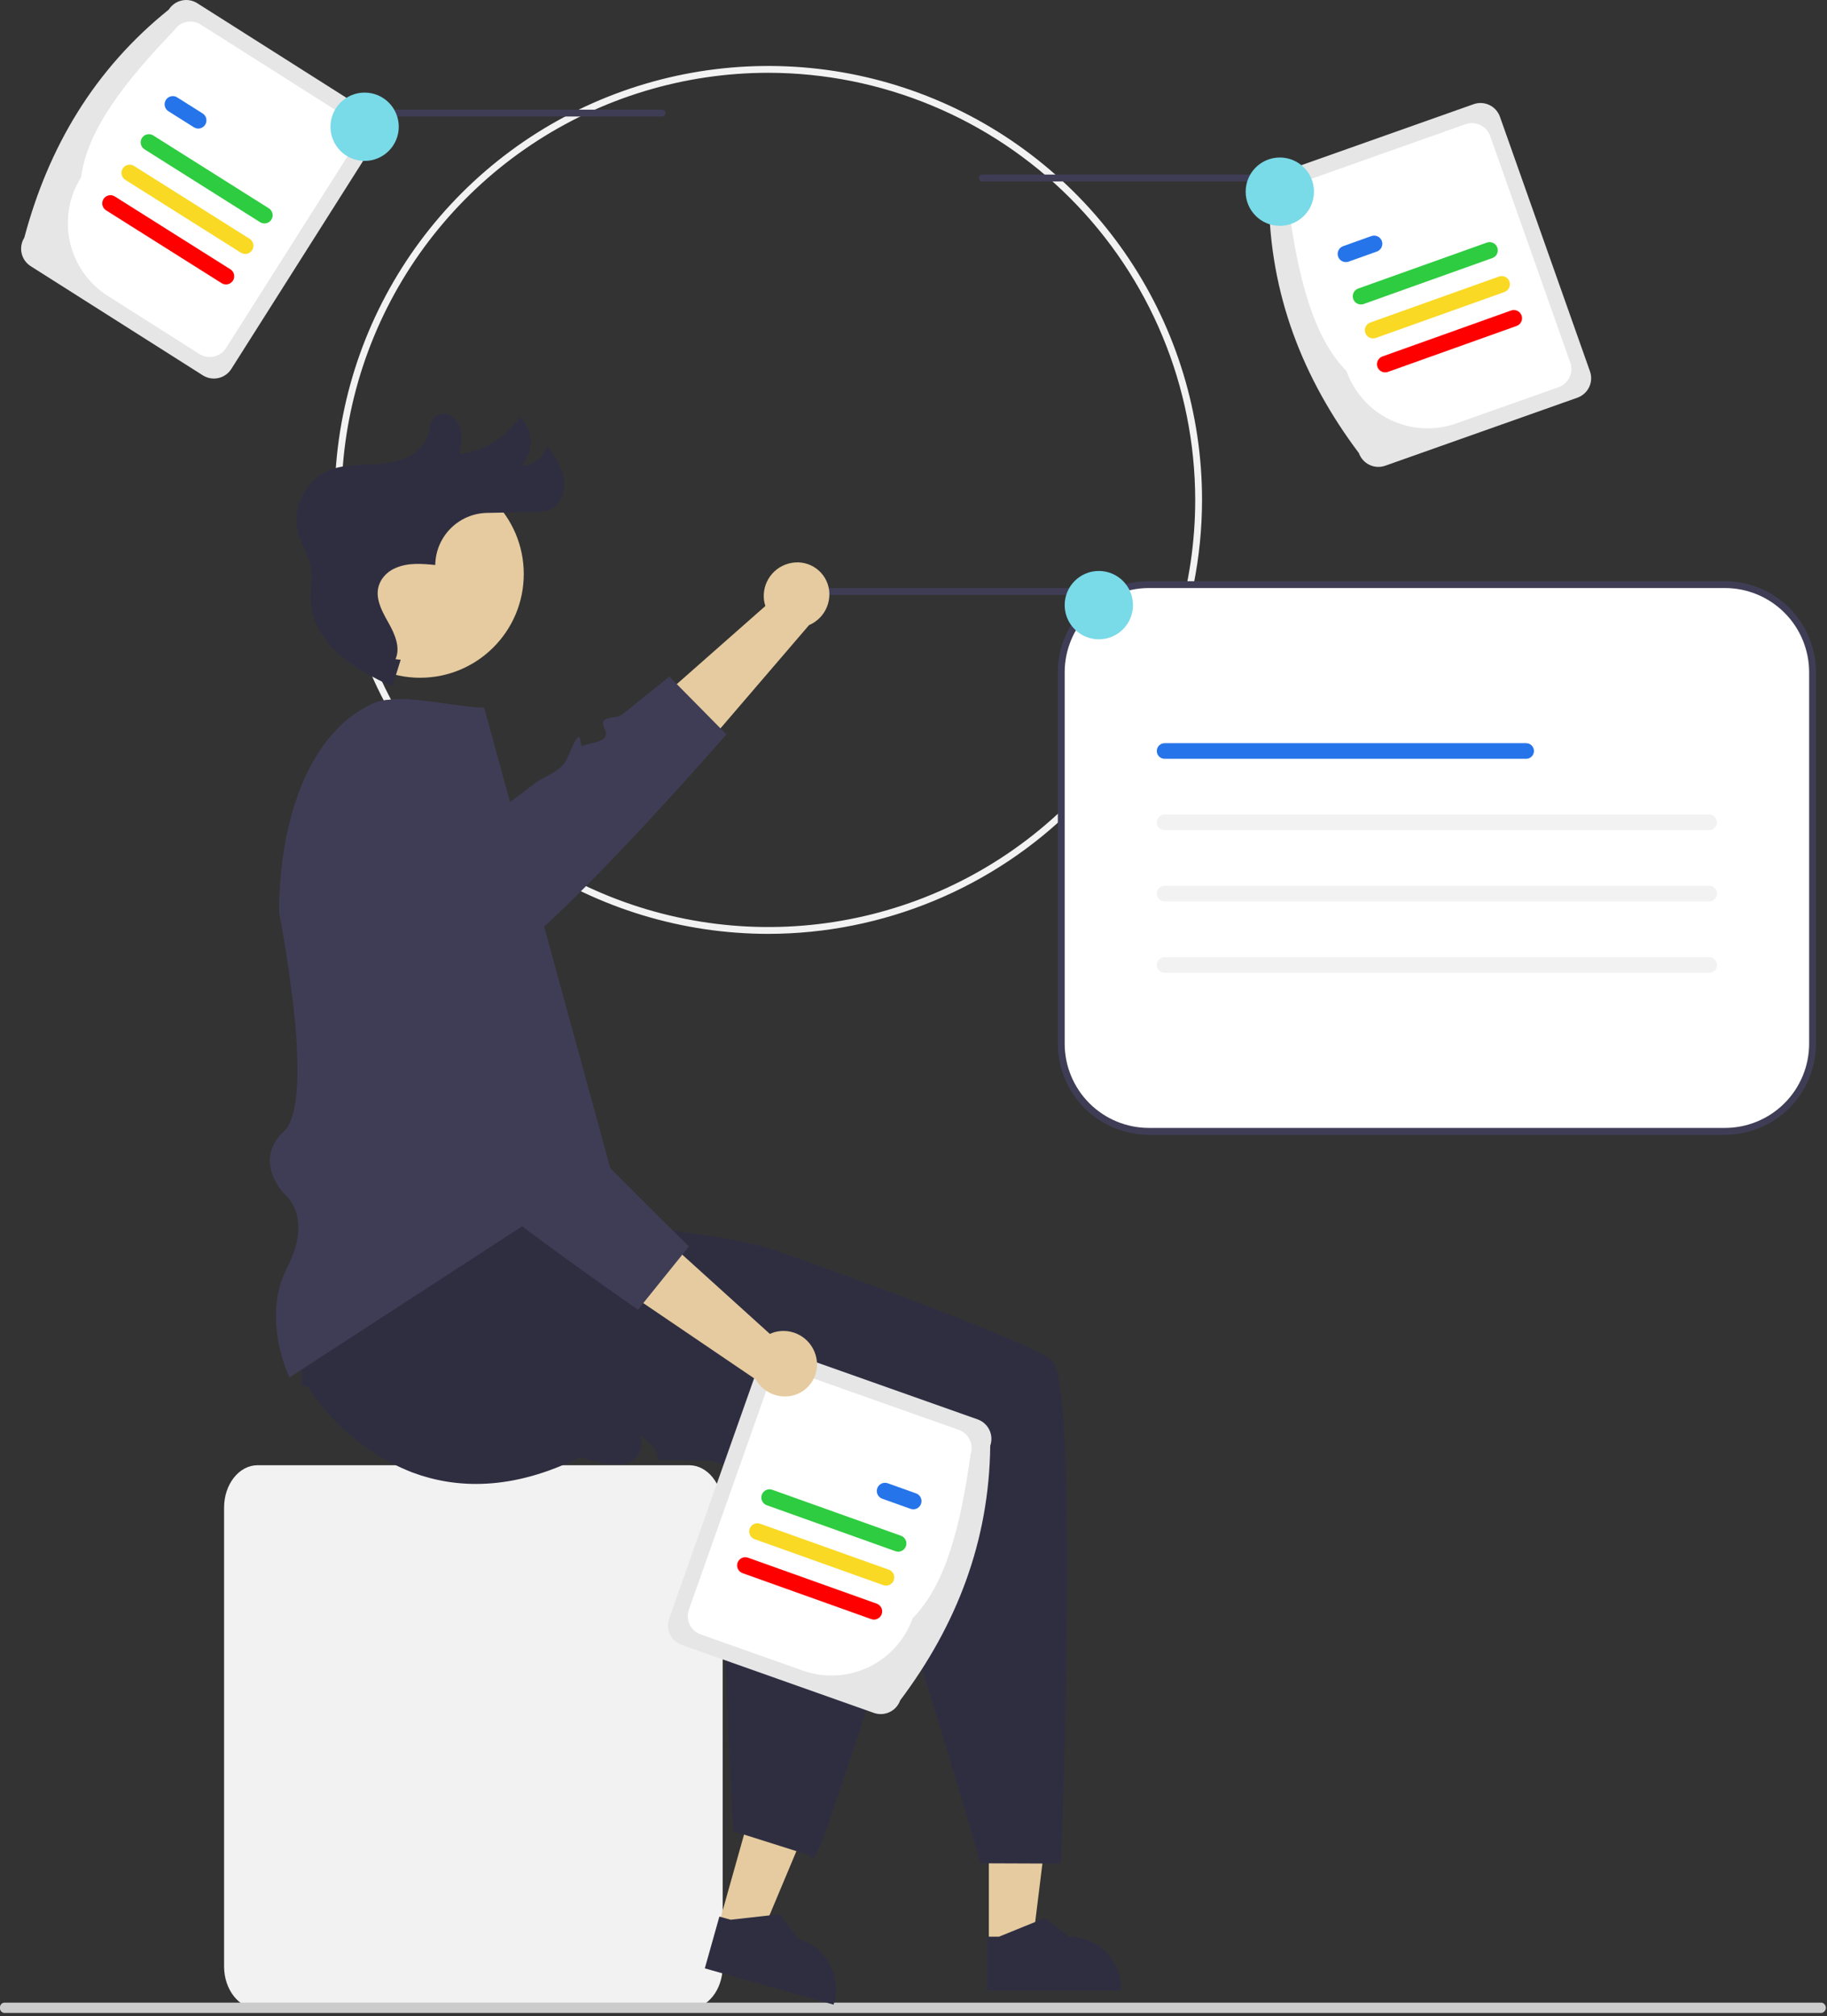 <svg width="535" height="590" viewBox="0 0 535 590" fill="none" xmlns="http://www.w3.org/2000/svg">
<rect x="0" y="0" width="535" height="590" fill="#333333" stroke="none"/>
<g clip-path="url(#clip0_0_3)">
<path d="M224.994 273.305C199.876 273.305 175.322 265.856 154.437 251.902C133.552 237.947 117.274 218.112 107.662 194.906C98.049 171.699 95.534 146.164 100.434 121.528C105.335 96.893 117.43 74.264 135.192 56.502C152.953 38.741 175.582 26.645 200.218 21.745C224.853 16.845 250.389 19.36 273.595 28.972C296.801 38.584 316.636 54.862 330.591 75.748C344.546 96.632 351.994 121.187 351.994 146.305C351.956 179.976 338.564 212.256 314.755 236.065C290.946 259.874 258.665 273.267 224.994 273.305V273.305ZM224.994 21.305C200.272 21.305 176.104 28.636 155.548 42.371C134.992 56.106 118.97 75.629 109.509 98.469C100.048 121.31 97.573 146.444 102.396 170.691C107.219 194.939 119.124 217.212 136.606 234.693C154.087 252.175 176.36 264.08 200.608 268.903C224.856 273.726 249.989 271.251 272.83 261.79C295.67 252.329 315.193 236.307 328.928 215.751C342.663 195.195 349.994 171.028 349.994 146.305C349.957 113.164 336.775 81.392 313.341 57.958C289.907 34.524 258.135 21.342 224.994 21.305Z" fill="#F2F2F2"/>
<path d="M234.686 174.095H316.119C316.384 174.095 316.638 173.989 316.826 173.802C317.013 173.614 317.119 173.36 317.119 173.095C317.119 172.829 317.013 172.575 316.826 172.388C316.638 172.2 316.384 172.095 316.119 172.095H234.686C234.42 172.095 234.166 172.2 233.978 172.388C233.791 172.575 233.686 172.829 233.686 173.095C233.686 173.36 233.791 173.614 233.978 173.802C234.166 173.989 234.42 174.095 234.686 174.095Z" fill="#3F3D56"/>
<path d="M336.408 171.095C329.611 171.102 323.094 173.806 318.288 178.612C313.482 183.419 310.778 189.935 310.77 196.732V305.457C310.778 312.254 313.482 318.771 318.288 323.577C323.094 328.383 329.611 331.087 336.408 331.095H505.133C511.93 331.087 518.446 328.383 523.253 323.577C528.059 318.771 530.763 312.254 530.77 305.457V196.732C530.763 189.935 528.059 183.419 523.253 178.612C518.446 173.806 511.93 171.102 505.133 171.095H336.408Z" fill="white"/>
<path d="M505.133 332.095H336.408C329.346 332.087 322.575 329.278 317.581 324.284C312.587 319.29 309.778 312.519 309.77 305.457V196.732C309.778 189.67 312.587 182.899 317.581 177.905C322.575 172.912 329.346 170.103 336.408 170.095H505.133C512.195 170.103 518.966 172.912 523.959 177.905C528.953 182.899 531.762 189.67 531.77 196.732V305.457C531.762 312.519 528.953 319.29 523.959 324.284C518.966 329.278 512.195 332.087 505.133 332.095V332.095ZM336.408 172.095C329.876 172.102 323.613 174.7 318.995 179.319C314.376 183.938 311.778 190.2 311.77 196.732V305.457C311.778 311.989 314.376 318.251 318.995 322.87C323.613 327.489 329.876 330.087 336.408 330.095H505.133C511.665 330.087 517.927 327.489 522.546 322.87C527.165 318.251 529.763 311.989 529.77 305.457V196.732C529.763 190.2 527.165 183.938 522.546 179.319C517.927 174.7 511.665 172.102 505.133 172.095H336.408Z" fill="#3F3D56"/>
<path d="M231.793 164.734C229.271 165.172 227.019 166.577 225.517 168.65C224.014 170.723 223.38 173.301 223.75 175.834C223.833 176.348 223.958 176.854 224.125 177.347L173.819 221.683L192.452 234.735L236.912 182.944C238.903 182.095 240.557 180.611 241.615 178.723C242.674 176.835 243.078 174.649 242.764 172.507C242.573 171.291 242.145 170.123 241.504 169.072C240.862 168.02 240.02 167.105 239.024 166.379C238.029 165.653 236.901 165.131 235.704 164.841C234.507 164.551 233.264 164.5 232.047 164.69C231.962 164.704 231.878 164.718 231.793 164.734Z" fill="#E5CB9F"/>
<path d="M212.71 214.905C212.71 214.905 201.36 227.975 187.54 242.775C186.58 243.795 185.62 244.825 184.63 245.865C176.23 254.765 167.18 264.005 159.33 271.175C150.96 278.845 143.95 284.185 140.55 284.315C140.267 284.333 139.983 284.303 139.71 284.225C129.54 281.165 137.92 284.805 133.57 291.015C129.2 297.235 129.74 289.075 119.95 284.225C110.18 279.375 115.38 284.195 111.48 291.855C110.27 294.255 99.65 293.765 85.65 291.965C84.07 278.615 81.77 267.095 81.77 267.095C81.742 259.087 82.559 251.1 84.21 243.265C108.6 242.825 128.77 242.575 129.8 242.895C132.46 243.705 138.18 241.655 144.5 238.085C145.4 237.575 147.1 236.395 149.35 234.735C151.34 233.275 153.74 231.455 156.41 229.415C159.41 227.095 164.52 225.825 166.18 221.785C171 210.125 169.35 218.825 170.64 218.285C172.11 217.665 174.71 217.425 176.23 216.535C176.646 216.353 176.988 216.035 177.201 215.634C177.413 215.232 177.484 214.771 177.4 214.325C177.326 213.945 177.198 213.578 177.02 213.235C175.64 210.465 177.74 210.195 179.72 209.905C180.541 209.864 181.34 209.628 182.05 209.215C190 202.875 196.02 198.005 196.02 198.005L198.18 200.205L198.19 200.215L210.97 213.155L212.71 214.905Z" fill="#3F3D56"/>
<path d="M201.808 587.867H75.43C70.02 587.867 65.619 582.311 65.619 575.483V441.195C65.619 434.366 70.02 428.81 75.43 428.81H201.808C207.217 428.81 211.619 434.366 211.619 441.195V575.483C211.619 582.311 207.217 587.867 201.808 587.867Z" fill="#F2F2F2"/>
<path d="M3.86829e-05 587.592C-0.038 587.949 0.066 588.306 0.289 588.586C0.511 588.867 0.835 589.05 1.19 589.095H533.48C533.819 589.015 534.121 588.823 534.337 588.551C534.553 588.278 534.67 587.94 534.67 587.592C534.67 587.245 534.553 586.907 534.337 586.634C534.121 586.362 533.819 586.17 533.48 586.09H1.19C0.835 586.135 0.511 586.318 0.289 586.599C0.066 586.879 -0.037 587.236 3.86829e-05 587.592V587.592Z" fill="#CCCCCC"/>
<path d="M289.565 569.244L302.306 569.243L308.368 520.095L289.562 520.096L289.565 569.244Z" fill="#E5CB9F"/>
<path d="M289.116 582.537L328.299 582.535V582.04C328.299 577.995 326.692 574.116 323.832 571.256C320.972 568.396 317.093 566.789 313.048 566.789H313.047L305.89 561.359L292.536 566.789L289.115 566.789L289.116 582.537Z" fill="#2F2E41"/>
<path d="M210.422 563.385L222.687 566.837L241.843 521.171L223.74 516.075L210.422 563.385Z" fill="#E5CB9F"/>
<path d="M206.388 576.058L244.105 586.677L244.239 586.2C245.335 582.306 244.84 578.137 242.862 574.609C240.884 571.08 237.585 568.482 233.692 567.386L233.691 567.386L228.273 560.219L213.947 561.827L210.655 560.9L206.388 576.058Z" fill="#2F2E41"/>
<path d="M177.77 354.095C177.77 354.095 173.69 353.688 184.15 357.308C195.47 361.238 212.65 360.728 229.1 366.628C234.18 368.448 239.33 370.308 244.44 372.168C245.47 372.538 246.5 372.918 247.53 373.288C254.18 375.718 260.72 378.148 266.9 380.468C267.77 380.798 268.63 381.128 269.48 381.448C269.5 381.458 269.52 381.458 269.53 381.468C289.68 389.128 305.53 395.688 308.15 398.308C310.95 401.108 312.11 420.028 312.43 443.408C313.01 486.738 310.72 545.398 310.72 545.398L287.15 545.309C287.15 545.309 287 544.788 286.71 543.818C286.19 542.028 285.22 538.698 283.93 534.348C278.57 516.178 267.78 480.169 261.82 463.679C260.14 459.019 258.84 455.918 258.15 455.218C254.15 451.118 258.15 449.308 262.15 446.708C266.15 444.108 262.15 443.308 259.21 439.908C256.27 436.508 260.31 428.848 260.31 428.848C260.31 428.848 257.65 428.779 253.41 428.669C247.15 428.509 237.41 428.268 227.66 428.028C227.65 428.038 227.65 428.038 227.65 428.028C223.98 427.938 220.31 427.848 216.83 427.769C214.13 427.699 211.54 427.639 209.14 427.579C201.95 427.419 196.51 427.309 195.15 427.309C190.71 427.309 194.16 427.309 191.48 423.799C191.069 423.274 190.625 422.776 190.15 422.309C189.478 421.559 188.742 420.87 187.95 420.249C187.39 419.989 188.15 421.599 187.73 423.689C187.501 424.821 186.965 425.869 186.18 426.719C182.21 431.129 170.03 426.369 170.03 426.369C149.99 436.389 133.55 435.669 120.89 430.979C111.796 427.474 103.639 421.909 97.06 414.719C94.456 411.98 92.119 409 90.08 405.819L88.43 405.509C88.43 405.509 86.21 331.125 88.77 326.095C92.76 318.255 151.77 324.095 151.77 324.095L177.77 354.095Z" fill="#2F2E41"/>
<path d="M287.686 53.095H369.119C369.384 53.095 369.638 52.989 369.826 52.802C370.013 52.614 370.119 52.36 370.119 52.095C370.119 51.829 370.013 51.575 369.826 51.388C369.638 51.2 369.384 51.095 369.119 51.095H287.686C287.42 51.095 287.166 51.2 286.978 51.388C286.791 51.575 286.686 51.829 286.686 52.095C286.686 52.36 286.791 52.614 286.978 52.802C287.166 52.989 287.42 53.095 287.686 53.095Z" fill="#3F3D56"/>
<path d="M397.937 132.622C381.426 110.661 371.883 86.102 371.571 58.104C371.039 56.595 371.127 54.937 371.816 53.493C372.505 52.049 373.739 50.938 375.247 50.402L431.524 30.49C433.033 29.958 434.691 30.046 436.135 30.735C437.579 31.425 438.69 32.658 439.226 34.166L465.592 108.684C466.124 110.192 466.036 111.851 465.347 113.295C464.657 114.738 463.424 115.85 461.916 116.385L405.639 136.298C404.13 136.83 402.472 136.741 401.028 136.052C399.584 135.363 398.472 134.129 397.937 132.622V132.622Z" fill="#E6E6E6"/>
<path d="M394.29 108.587C384.36 98.547 380.109 80.639 377.339 60.68C376.841 59.267 376.924 57.714 377.569 56.362C378.215 55.01 379.37 53.969 380.782 53.467L429.148 36.354C430.561 35.856 432.114 35.939 433.466 36.584C434.818 37.229 435.859 38.385 436.361 39.797L459.823 106.107C460.321 107.521 460.239 109.074 459.593 110.426C458.948 111.778 457.792 112.819 456.38 113.32L426.419 123.922C420.124 126.141 413.207 125.773 407.184 122.898C401.16 120.023 396.523 114.876 394.29 108.587V108.587Z" fill="white"/>
<path d="M437.008 75.519L399.333 88.967C399.036 89.073 398.721 89.119 398.406 89.104C398.091 89.088 397.783 89.01 397.498 88.875C397.213 88.74 396.958 88.551 396.746 88.317C396.535 88.083 396.371 87.81 396.265 87.513C396.159 87.216 396.113 86.902 396.128 86.587C396.144 86.272 396.222 85.963 396.357 85.678C396.492 85.394 396.681 85.138 396.915 84.927C397.149 84.715 397.422 84.552 397.719 84.446L435.394 70.998C435.691 70.892 436.006 70.845 436.321 70.861C436.636 70.876 436.944 70.954 437.229 71.089C437.514 71.224 437.769 71.414 437.981 71.647C438.192 71.881 438.356 72.154 438.462 72.451C438.568 72.748 438.614 73.063 438.599 73.378C438.583 73.692 438.505 74.001 438.37 74.286C438.235 74.571 438.046 74.826 437.812 75.038C437.578 75.249 437.305 75.413 437.008 75.519V75.519Z" fill="#2ECC40"/>
<path d="M403.196 73.611L394.908 76.57C394.308 76.783 393.649 76.75 393.074 76.477C392.499 76.204 392.056 75.715 391.842 75.115C391.629 74.516 391.661 73.857 391.933 73.282C392.206 72.707 392.695 72.263 393.294 72.049L401.582 69.09C402.182 68.876 402.842 68.909 403.417 69.182C403.992 69.454 404.436 69.944 404.65 70.544C404.864 71.143 404.831 71.803 404.558 72.379C404.286 72.954 403.796 73.397 403.196 73.611V73.611Z" fill="#2674EA"/>
<path d="M444.103 95.394L406.427 108.843C406.13 108.949 405.816 108.995 405.501 108.979C405.186 108.964 404.877 108.886 404.592 108.751C404.308 108.616 404.052 108.426 403.841 108.193C403.629 107.959 403.466 107.686 403.36 107.389C403.254 107.092 403.207 106.777 403.223 106.463C403.239 106.148 403.316 105.839 403.451 105.554C403.586 105.269 403.776 105.014 404.01 104.803C404.244 104.591 404.517 104.428 404.813 104.322L442.489 90.873C442.786 90.767 443.101 90.72 443.416 90.736C443.731 90.751 444.04 90.829 444.325 90.964C444.61 91.099 444.866 91.288 445.078 91.522C445.289 91.756 445.453 92.029 445.559 92.326C445.665 92.623 445.711 92.938 445.695 93.253C445.68 93.568 445.602 93.877 445.467 94.162C445.331 94.447 445.141 94.703 444.907 94.914C444.673 95.126 444.4 95.289 444.103 95.394H444.103Z" fill="#FF0000"/>
<path d="M440.556 85.457L402.88 98.905C402.28 99.119 401.62 99.086 401.045 98.813C400.47 98.541 400.026 98.051 399.812 97.451C399.598 96.852 399.631 96.192 399.904 95.616C400.177 95.041 400.667 94.598 401.266 94.384L438.942 80.935C439.541 80.722 440.201 80.756 440.775 81.028C441.35 81.301 441.793 81.791 442.007 82.39C442.221 82.989 442.188 83.649 441.916 84.224C441.644 84.799 441.154 85.242 440.556 85.457V85.457Z" fill="#F9D923"/>
<path d="M374.77 66.095C380.293 66.095 384.77 61.617 384.77 56.095C384.77 50.572 380.293 46.095 374.77 46.095C369.247 46.095 364.77 50.572 364.77 56.095C364.77 61.617 369.247 66.095 374.77 66.095Z" fill="#79DAE8"/>
<path d="M193.855 34.095H112.422C112.157 34.095 111.902 33.989 111.715 33.802C111.527 33.614 111.422 33.36 111.422 33.095C111.422 32.829 111.527 32.575 111.715 32.388C111.902 32.2 112.157 32.095 112.422 32.095H193.855C194.12 32.095 194.374 32.2 194.562 32.388C194.75 32.575 194.855 32.829 194.855 33.095C194.855 33.36 194.75 33.614 194.562 33.802C194.374 33.989 194.12 34.095 193.855 34.095Z" fill="#3F3D56"/>
<path d="M7.115 69.566C14.188 43.017 27.607 20.342 49.432 2.802C50.29 1.452 51.648 0.497 53.21 0.147C54.771 -0.203 56.407 0.081 57.759 0.936L108.181 32.894C109.531 33.752 110.486 35.111 110.836 36.672C111.186 38.233 110.902 39.869 110.047 41.222L67.731 107.985C66.873 109.336 65.514 110.291 63.953 110.64C62.392 110.99 60.756 110.707 59.403 109.852L8.982 77.893C7.631 77.035 6.677 75.677 6.327 74.116C5.977 72.555 6.261 70.918 7.115 69.566V69.566Z" fill="#E6E6E6"/>
<path d="M23.764 51.852C25.527 37.841 36.984 23.437 50.969 8.93C51.773 7.666 53.045 6.771 54.507 6.444C55.969 6.116 57.502 6.382 58.768 7.182L102.101 34.648C103.366 35.451 104.26 36.724 104.588 38.186C104.916 39.648 104.65 41.18 103.849 42.447L66.193 101.857C65.39 103.122 64.117 104.016 62.655 104.344C61.193 104.672 59.661 104.406 58.394 103.605L31.55 86.591C25.917 83.012 21.934 77.344 20.474 70.831C19.015 64.319 20.198 57.493 23.764 51.852Z" fill="white"/>
<path d="M76.157 65.021L42.309 43.699C41.771 43.359 41.39 42.82 41.249 42.199C41.109 41.579 41.22 40.928 41.559 40.39C41.898 39.852 42.437 39.47 43.058 39.329C43.678 39.188 44.329 39.298 44.867 39.637L78.715 60.959C78.982 61.127 79.214 61.346 79.396 61.603C79.579 61.86 79.708 62.151 79.778 62.459C79.848 62.766 79.857 63.084 79.804 63.395C79.751 63.706 79.637 64.004 79.469 64.271C79.301 64.537 79.082 64.769 78.824 64.951C78.567 65.133 78.276 65.263 77.968 65.332C77.661 65.402 77.342 65.41 77.031 65.357C76.721 65.303 76.423 65.189 76.157 65.021Z" fill="#2ECC40"/>
<path d="M56.771 37.252L49.325 32.561C49.058 32.393 48.826 32.175 48.644 31.917C48.462 31.66 48.332 31.369 48.262 31.062C48.192 30.754 48.183 30.436 48.236 30.125C48.289 29.814 48.403 29.517 48.571 29.25C48.739 28.983 48.958 28.752 49.216 28.57C49.473 28.387 49.764 28.258 50.072 28.188C50.379 28.118 50.698 28.11 51.009 28.163C51.319 28.217 51.617 28.331 51.883 28.5L59.33 33.19C59.597 33.358 59.828 33.577 60.011 33.834C60.193 34.092 60.323 34.382 60.393 34.69C60.463 34.998 60.472 35.316 60.419 35.627C60.366 35.938 60.252 36.235 60.084 36.502C59.915 36.769 59.696 37 59.439 37.182C59.181 37.364 58.891 37.494 58.583 37.563C58.275 37.633 57.957 37.642 57.646 37.588C57.335 37.535 57.038 37.42 56.771 37.252V37.252Z" fill="#2674EA"/>
<path d="M64.908 82.877L31.06 61.555C30.793 61.387 30.562 61.168 30.38 60.911C30.197 60.654 30.067 60.363 29.997 60.056C29.927 59.748 29.918 59.43 29.971 59.119C30.025 58.808 30.139 58.51 30.307 58.243C30.475 57.977 30.694 57.746 30.951 57.563C31.209 57.381 31.5 57.252 31.807 57.182C32.115 57.112 32.433 57.104 32.744 57.157C33.055 57.211 33.352 57.325 33.619 57.493L67.467 78.816C68.005 79.155 68.386 79.694 68.526 80.315C68.667 80.935 68.555 81.586 68.216 82.124C67.877 82.663 67.338 83.044 66.718 83.185C66.098 83.327 65.447 83.216 64.908 82.877V82.877Z" fill="#FF0000"/>
<path d="M70.532 73.949L36.684 52.627C36.417 52.459 36.186 52.24 36.004 51.983C35.821 51.726 35.691 51.435 35.621 51.127C35.551 50.82 35.543 50.501 35.596 50.191C35.649 49.88 35.763 49.582 35.931 49.315C36.099 49.048 36.318 48.817 36.576 48.635C36.833 48.453 37.124 48.323 37.432 48.254C37.739 48.184 38.057 48.176 38.368 48.229C38.679 48.283 38.977 48.397 39.243 48.565L73.091 69.887C73.63 70.227 74.011 70.766 74.152 71.387C74.293 72.007 74.182 72.659 73.843 73.198C73.675 73.464 73.456 73.695 73.198 73.877C72.941 74.059 72.65 74.189 72.343 74.259C71.722 74.4 71.071 74.288 70.532 73.949L70.532 73.949Z" fill="#F9D923"/>
<path d="M106.77 47.095C112.293 47.095 116.77 42.617 116.77 37.095C116.77 31.572 112.293 27.095 106.77 27.095C101.247 27.095 96.77 31.572 96.77 37.095C96.77 42.617 101.247 47.095 106.77 47.095Z" fill="#79DAE8"/>
<path d="M321.77 187.095C327.293 187.095 331.77 182.617 331.77 177.095C331.77 171.572 327.293 167.095 321.77 167.095C316.247 167.095 311.77 171.572 311.77 177.095C311.77 182.617 316.247 187.095 321.77 187.095Z" fill="#79DAE8"/>
<path d="M274.959 426.977C270.789 449.697 253.119 502.947 242.439 534.117C237.569 548.357 237.169 542.997 237.169 542.997L231.619 541.247L222.259 538.287L218.839 537.207L214.699 535.897C214.699 535.897 212.669 499.677 212.019 472.507C211.799 463.747 211.419 457.487 210.789 456.247C208.189 451.147 212.539 450.607 217.129 449.317C221.729 448.027 218.139 446.087 216.349 441.947C215.139 439.187 217.519 435.517 219.209 433.417C219.674 432.827 220.172 432.263 220.699 431.727C220.699 431.727 208.999 427.747 195.769 423.257C195.759 423.267 195.759 423.257 195.759 423.257C194.429 422.807 193.089 422.357 191.749 421.897C196.409 420.217 199.509 418.917 200.209 418.227C204.309 414.227 206.119 418.227 208.719 422.227C211.319 426.227 212.119 422.227 215.519 419.287C218.919 416.347 226.579 420.387 226.579 420.387C226.579 420.387 226.649 417.727 226.759 413.487C226.919 407.227 227.159 397.487 227.399 387.737C227.389 387.727 227.389 387.727 227.399 387.727C227.489 384.057 227.579 380.387 227.659 376.907C234.709 382.307 241.549 387.607 247.749 392.507C247.759 392.517 247.779 392.527 247.779 392.547C262.689 404.327 273.879 413.787 275.449 416.787C276.159 418.147 275.919 421.757 274.959 426.977Z" fill="#2F2E41"/>
<path d="M178.77 342.095L175.09 344.485L165.67 350.605L152.89 358.895L84.77 403.095C84.77 403.095 76.35 385.935 84.06 371.015C85.052 369.127 85.86 367.148 86.47 365.105C89.59 354.405 83.59 349.765 83.59 349.765C83.59 349.765 73.59 340.035 83.18 331.065C85.15 329.225 86.25 325.455 86.75 320.615C87.59 312.655 86.82 301.815 85.65 291.965C84.07 278.615 81.77 267.095 81.77 267.095C81.742 259.087 82.559 251.1 84.21 243.265C86.04 234.825 88.98 226.805 93.33 220.145C94.926 217.673 96.765 215.369 98.82 213.265C101.697 210.316 105.063 207.89 108.77 206.095C114.33 203.415 123.86 205.025 132.26 206.195C133.95 206.425 135.59 206.645 137.14 206.805C138.677 206.983 140.223 207.08 141.77 207.095L145.25 219.795L146.57 224.605L147.23 227.015L148.73 232.495L149.35 234.735L159.33 271.175L167.48 300.895L171.98 317.315L178.71 341.865L178.77 342.095Z" fill="#3F3D56"/>
<path d="M123.018 198.35C139.783 198.35 153.374 184.759 153.374 167.995C153.374 151.23 139.783 137.639 123.018 137.639C106.254 137.639 92.663 151.23 92.663 167.995C92.663 184.759 106.254 198.35 123.018 198.35Z" fill="#E5CB9F"/>
<path d="M117.332 193.086L114.86 200.992C109.377 198.286 103.821 195.53 99.255 191.463C94.69 187.395 91.159 181.782 90.943 175.672C90.831 172.516 91.596 169.332 91.071 166.218C90.479 162.7 88.307 159.649 87.313 156.222C86.383 152.633 86.733 148.832 88.303 145.472C89.873 142.113 92.564 139.406 95.914 137.817C100.946 135.606 106.7 136.227 112.17 135.692C117.64 135.158 123.742 132.683 125.282 127.407C125.858 125.434 125.792 123.108 127.554 121.817C128.44 121.225 129.513 120.982 130.567 121.134C131.621 121.286 132.582 121.824 133.264 122.642C135.84 125.567 135.206 129.418 134.531 132.92C138.078 132.457 141.49 131.257 144.547 129.399C147.604 127.54 150.239 125.064 152.283 122.127C153.242 123.026 154.014 124.106 154.554 125.305C155.094 126.504 155.391 127.797 155.427 129.112C155.464 130.426 155.24 131.734 154.767 132.961C154.295 134.188 153.585 135.31 152.676 136.26C154.401 136.261 156.076 135.681 157.431 134.612C158.785 133.544 159.74 132.051 160.141 130.373C162.236 133.267 164.386 136.284 165.06 139.792C165.733 143.3 164.483 147.449 161.266 149.002C159.624 149.651 157.862 149.939 156.098 149.848L142.611 150.104C138.6 150.18 134.776 151.814 131.948 154.659C129.12 157.504 127.51 161.338 127.458 165.349C123.534 164.972 119.493 164.603 115.782 166.256C114.054 166.983 112.597 168.235 111.618 169.834C109.165 174.047 111.598 178.425 113.754 182.256C115.598 185.531 117.345 189.475 115.815 192.908" fill="#2F2E41"/>
<path d="M255.902 501.298L199.624 481.385C198.117 480.85 196.883 479.738 196.194 478.295C195.505 476.851 195.417 475.193 195.949 473.684L222.315 399.166C222.85 397.658 223.962 396.425 225.406 395.735C226.849 395.046 228.508 394.958 230.017 395.49L286.294 415.402C287.802 415.938 289.035 417.049 289.724 418.493C290.414 419.937 290.502 421.595 289.97 423.104C289.657 451.102 280.114 475.661 263.604 497.622C263.068 499.129 261.957 500.363 260.513 501.052C259.069 501.741 257.411 501.83 255.902 501.298V501.298Z" fill="#E6E6E6"/>
<path d="M235.122 488.922L205.16 478.32C203.748 477.819 202.593 476.778 201.947 475.426C201.302 474.074 201.219 472.521 201.717 471.107L225.18 404.797C225.681 403.385 226.722 402.229 228.074 401.584C229.427 400.939 230.98 400.856 232.393 401.354L280.759 418.467C282.17 418.969 283.326 420.01 283.971 421.362C284.617 422.714 284.699 424.267 284.201 425.68C281.431 445.639 277.181 463.547 267.25 473.587C265.017 479.876 260.38 485.023 254.357 487.898C248.334 490.773 241.416 491.141 235.122 488.922V488.922Z" fill="white"/>
<path d="M223.079 437.451C223.293 436.852 223.737 436.363 224.312 436.09C224.887 435.818 225.547 435.784 226.146 435.998L263.822 449.446C264.119 449.552 264.392 449.715 264.626 449.926C264.86 450.138 265.05 450.393 265.186 450.678C265.321 450.963 265.399 451.272 265.414 451.587C265.43 451.902 265.384 452.217 265.278 452.514C265.172 452.811 265.008 453.084 264.796 453.318C264.585 453.552 264.329 453.742 264.044 453.877C263.759 454.012 263.45 454.089 263.135 454.105C262.82 454.12 262.505 454.073 262.208 453.967L224.532 440.519C223.933 440.304 223.444 439.861 223.171 439.285C222.899 438.71 222.865 438.051 223.079 437.451Z" fill="#2ECC40"/>
<path d="M256.891 435.544C257.105 434.945 257.549 434.455 258.124 434.183C258.699 433.91 259.359 433.877 259.958 434.09L268.247 437.049C268.544 437.155 268.817 437.318 269.05 437.53C269.284 437.741 269.474 437.997 269.609 438.282C269.744 438.566 269.821 438.875 269.837 439.19C269.853 439.505 269.806 439.819 269.7 440.116C269.594 440.413 269.431 440.686 269.22 440.92C269.008 441.154 268.753 441.343 268.468 441.478C268.183 441.613 267.874 441.691 267.559 441.707C267.245 441.722 266.93 441.676 266.633 441.57L258.344 438.611C257.745 438.397 257.256 437.953 256.983 437.378C256.711 436.803 256.677 436.143 256.891 435.544V435.544Z" fill="#2674EA"/>
<path d="M215.984 457.327C216.199 456.728 216.642 456.238 217.217 455.966C217.792 455.693 218.452 455.66 219.051 455.873L256.727 469.322C257.024 469.427 257.298 469.591 257.532 469.802C257.766 470.014 257.956 470.269 258.091 470.554C258.226 470.839 258.304 471.148 258.32 471.463C258.335 471.778 258.289 472.093 258.183 472.39C258.077 472.687 257.913 472.96 257.702 473.194C257.49 473.428 257.234 473.618 256.949 473.753C256.664 473.887 256.355 473.965 256.04 473.98C255.725 473.996 255.41 473.949 255.113 473.843L217.438 460.394C216.839 460.18 216.349 459.736 216.077 459.161C215.804 458.586 215.771 457.927 215.984 457.327V457.327Z" fill="#FF0000"/>
<path d="M219.531 447.389C219.746 446.79 220.189 446.301 220.764 446.028C221.34 445.756 221.999 445.722 222.599 445.935L260.274 459.384C260.572 459.489 260.845 459.653 261.079 459.864C261.313 460.076 261.503 460.331 261.638 460.616C261.773 460.901 261.851 461.21 261.867 461.525C261.883 461.84 261.836 462.155 261.73 462.452C261.624 462.749 261.461 463.022 261.249 463.256C261.037 463.49 260.782 463.68 260.497 463.815C260.211 463.95 259.903 464.027 259.588 464.042C259.273 464.058 258.958 464.011 258.661 463.905L220.985 450.456C220.386 450.242 219.896 449.798 219.624 449.223C219.351 448.648 219.318 447.989 219.531 447.389V447.389Z" fill="#F9D923"/>
<path d="M238.842 396.574C238.122 394.118 236.471 392.039 234.241 390.781C232.011 389.523 229.378 389.185 226.903 389.838C226.402 389.979 225.913 390.161 225.442 390.382L175.7 345.415L164.84 365.406L221.328 403.72C222.397 405.603 224.059 407.078 226.054 407.916C228.05 408.754 230.267 408.908 232.36 408.354C233.547 408.027 234.659 407.47 235.631 406.713C236.603 405.957 237.417 405.016 238.025 403.945C238.634 402.875 239.026 401.694 239.178 400.472C239.331 399.25 239.241 398.009 238.914 396.822C238.891 396.739 238.867 396.656 238.842 396.574Z" fill="#E5CB9F"/>
<path d="M201.73 364.795L199.79 367.195L188.37 381.365L186.83 383.285C186.83 383.285 170.52 372.085 152.89 358.895C131.73 343.045 108.67 324.315 109.7 318.605C111.59 308.155 108.92 316.885 102.25 313.265C95.59 309.635 103.75 309.245 107.46 298.975C111.18 288.715 106.98 294.425 98.93 291.425C93.56 289.425 96.37 243.545 98.82 213.265C101.697 210.316 105.063 207.89 108.77 206.095C115.44 202.875 127.85 205.845 137.14 206.805C142.4 245.575 149.99 302.285 149.65 304.075C149.13 306.805 151.83 312.255 156.09 318.135C158.09 320.915 168.4 331.485 178.71 341.865C190.21 353.445 201.73 364.795 201.73 364.795Z" fill="#3F3D56"/>
<path d="M446.911 222.067H341.034C340.734 222.067 340.436 222.009 340.159 221.894C339.881 221.78 339.629 221.612 339.416 221.4C339.204 221.188 339.035 220.936 338.92 220.658C338.805 220.381 338.746 220.084 338.746 219.783C338.746 219.483 338.805 219.186 338.92 218.909C339.035 218.631 339.204 218.379 339.416 218.167C339.629 217.955 339.881 217.787 340.159 217.673C340.436 217.558 340.734 217.5 341.034 217.5H446.911C447.515 217.501 448.095 217.743 448.522 218.171C448.949 218.599 449.189 219.179 449.189 219.783C449.189 220.388 448.949 220.968 448.522 221.396C448.095 221.824 447.515 222.065 446.911 222.067V222.067Z" fill="#2674EA"/>
<path d="M500.507 242.941H341.034C340.734 242.941 340.436 242.883 340.159 242.768C339.881 242.654 339.629 242.486 339.416 242.274C339.204 242.062 339.035 241.81 338.92 241.532C338.805 241.255 338.746 240.958 338.746 240.658C338.746 240.357 338.805 240.06 338.92 239.783C339.035 239.505 339.204 239.253 339.416 239.041C339.629 238.829 339.881 238.661 340.159 238.547C340.436 238.432 340.734 238.374 341.034 238.374H500.507C501.112 238.376 501.691 238.617 502.119 239.045C502.546 239.473 502.786 240.053 502.786 240.658C502.786 241.262 502.546 241.842 502.119 242.27C501.691 242.698 501.112 242.94 500.507 242.941Z" fill="#F2F2F2"/>
<path d="M500.51 259.245H341.03C340.424 259.245 339.843 259.486 339.414 259.914C338.986 260.343 338.745 260.924 338.745 261.53C338.745 262.136 338.986 262.717 339.414 263.146C339.843 263.574 340.424 263.815 341.03 263.815H500.51C501.116 263.815 501.697 263.574 502.126 263.146C502.554 262.717 502.795 262.136 502.795 261.53C502.795 260.924 502.554 260.343 502.126 259.914C501.697 259.486 501.116 259.245 500.51 259.245V259.245Z" fill="#F2F2F2"/>
<path d="M500.507 284.689H341.034C340.734 284.69 340.436 284.631 340.159 284.517C339.881 284.402 339.629 284.234 339.416 284.022C339.204 283.81 339.035 283.558 338.92 283.281C338.805 283.003 338.746 282.706 338.746 282.406C338.746 282.106 338.805 281.808 338.92 281.531C339.035 281.254 339.204 281.002 339.416 280.79C339.629 280.578 339.881 280.409 340.159 280.295C340.436 280.181 340.734 280.122 341.034 280.123H500.507C501.112 280.124 501.691 280.365 502.119 280.793C502.546 281.221 502.786 281.801 502.786 282.406C502.786 283.011 502.546 283.591 502.119 284.019C501.691 284.447 501.112 284.688 500.507 284.689Z" fill="#F2F2F2"/>
</g>
<defs>
<clipPath id="clip0_0_3">
<rect width="534.67" height="589.095" fill="white"/>
</clipPath>
</defs>
</svg>
